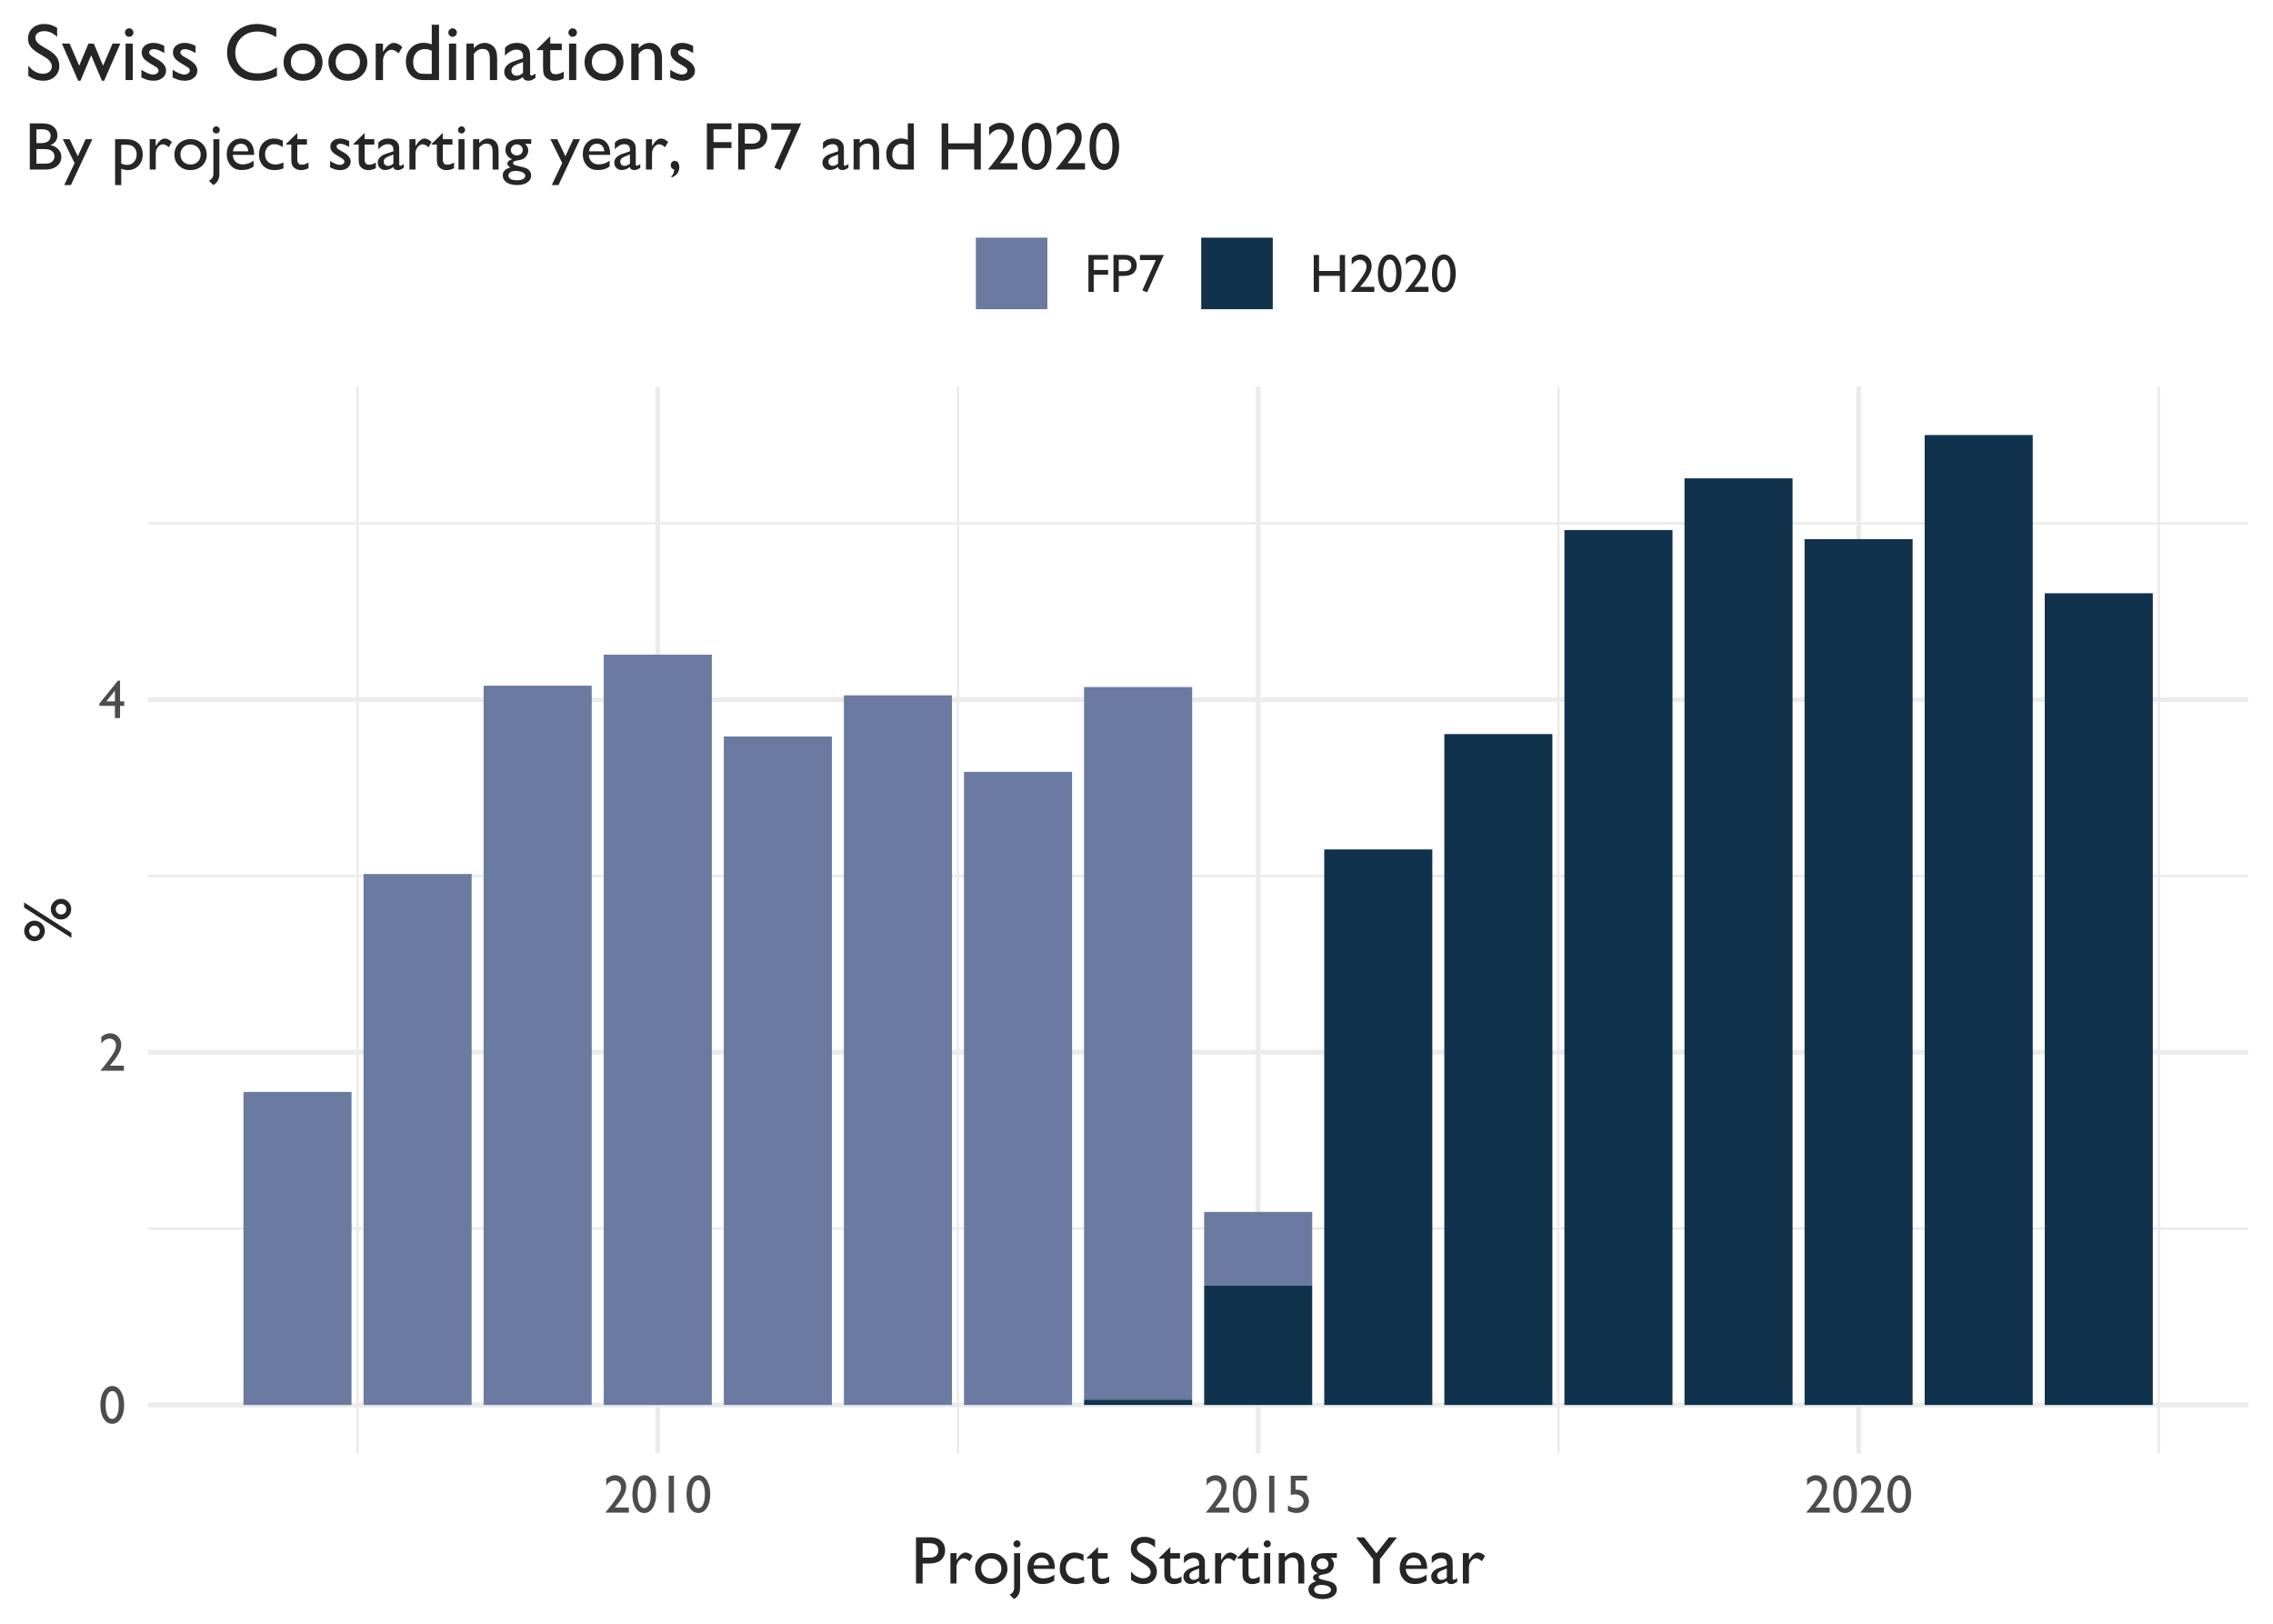 <?xml version="1.0" encoding="UTF-8"?>
<svg xmlns="http://www.w3.org/2000/svg" xmlns:xlink="http://www.w3.org/1999/xlink" width="504pt" height="360pt" viewBox="0 0 504 360" version="1.1">
<defs>
<g>
<symbol overflow="visible" id="glyph0-0">
<path style="stroke:none;" d="M 1.5 0 L 1.5 -9 L 10.5 -9 L 10.5 0 Z M 2.25 -0.75 L 9.75 -0.75 L 9.75 -8.25 L 2.25 -8.25 Z M 2.25 -0.75 "/>
</symbol>
<symbol overflow="visible" id="glyph0-1">
<path style="stroke:none;" d="M 3.047 -8.297 C 3.797 -8.297 4.414 -7.898 4.906 -7.109 C 5.395 -6.328 5.641 -5.328 5.641 -4.109 C 5.641 -2.867 5.395 -1.859 4.906 -1.078 C 4.414 -0.305 3.781 0.078 3 0.078 C 2.207 0.078 1.57 -0.301 1.094 -1.062 C 0.613 -1.82 0.375 -2.832 0.375 -4.094 C 0.375 -5.332 0.617 -6.344 1.109 -7.125 C 1.609 -7.906 2.254 -8.297 3.047 -8.297 Z M 3.062 -7.172 L 3 -7.172 C 2.551 -7.172 2.191 -6.895 1.922 -6.344 C 1.66 -5.789 1.531 -5.047 1.531 -4.109 C 1.531 -3.141 1.66 -2.379 1.922 -1.828 C 2.18 -1.273 2.535 -1 2.984 -1 C 3.441 -1 3.801 -1.273 4.062 -1.828 C 4.32 -2.379 4.453 -3.125 4.453 -4.062 C 4.453 -5.008 4.328 -5.766 4.078 -6.328 C 3.828 -6.891 3.488 -7.172 3.062 -7.172 Z M 3.062 -7.172 "/>
</symbol>
<symbol overflow="visible" id="glyph0-2">
<path style="stroke:none;" d="M 2.469 -1.125 L 5.594 -1.125 L 5.594 0 L 0.406 0 L 0.406 -0.078 L 0.906 -0.656 C 1.676 -1.613 2.285 -2.422 2.734 -3.078 C 3.191 -3.742 3.488 -4.25 3.625 -4.594 C 3.77 -4.938 3.844 -5.273 3.844 -5.609 C 3.844 -6.066 3.707 -6.43 3.438 -6.703 C 3.176 -6.984 2.832 -7.125 2.406 -7.125 C 2.07 -7.125 1.742 -7.023 1.422 -6.828 C 1.109 -6.641 0.828 -6.375 0.578 -6.031 L 0.578 -7.516 C 1.211 -8.035 1.867 -8.297 2.547 -8.297 C 3.254 -8.297 3.836 -8.055 4.297 -7.578 C 4.766 -7.098 5 -6.492 5 -5.766 C 5 -5.43 4.941 -5.078 4.828 -4.703 C 4.711 -4.336 4.508 -3.91 4.219 -3.422 C 3.926 -2.93 3.426 -2.27 2.719 -1.438 Z M 2.469 -1.125 "/>
</symbol>
<symbol overflow="visible" id="glyph0-3">
<path style="stroke:none;" d="M 4.266 -8.297 L 4.734 -8.297 L 4.734 -3.703 L 5.656 -3.703 L 5.656 -2.703 L 4.734 -2.703 L 4.734 0 L 3.594 0 L 3.594 -2.703 L 0.141 -2.703 L 0.141 -3.203 Z M 3.594 -3.703 L 3.594 -6.078 L 1.703 -3.703 Z M 3.594 -3.703 "/>
</symbol>
<symbol overflow="visible" id="glyph0-4">
<path style="stroke:none;" d="M 2.422 -8.188 L 3.594 -8.188 L 3.594 0 L 2.422 0 Z M 2.422 -8.188 "/>
</symbol>
<symbol overflow="visible" id="glyph0-5">
<path style="stroke:none;" d="M 1.219 -8.188 L 4.844 -8.188 L 4.844 -7.141 L 2.281 -7.141 L 2.281 -5.078 C 2.363 -5.086 2.445 -5.094 2.531 -5.094 C 3.32 -5.094 3.973 -4.848 4.484 -4.359 C 4.992 -3.879 5.25 -3.266 5.25 -2.516 C 5.25 -1.742 4.992 -1.117 4.484 -0.641 C 3.984 -0.16 3.332 0.078 2.531 0.078 C 1.863 0.078 1.219 -0.082 0.594 -0.406 L 0.594 -1.609 C 1.188 -1.223 1.766 -1.031 2.328 -1.031 C 2.816 -1.031 3.227 -1.172 3.562 -1.453 C 3.895 -1.742 4.062 -2.098 4.062 -2.516 C 4.062 -2.953 3.879 -3.316 3.516 -3.609 C 3.16 -3.898 2.707 -4.047 2.156 -4.047 C 1.695 -4.047 1.383 -4.004 1.219 -3.922 Z M 1.219 -8.188 "/>
</symbol>
<symbol overflow="visible" id="glyph0-6">
<path style="stroke:none;" d="M 0.922 -8.188 L 5.281 -8.188 L 5.281 -7.141 L 2.094 -7.141 L 2.094 -4.859 L 5.281 -4.859 L 5.281 -3.812 L 2.094 -3.812 L 2.094 0 L 0.922 0 Z M 0.922 -8.188 "/>
</symbol>
<symbol overflow="visible" id="glyph0-7">
<path style="stroke:none;" d="M 0.844 0 L 0.844 -8.203 L 3.438 -8.203 C 4.219 -8.203 4.836 -7.988 5.297 -7.562 C 5.766 -7.145 6 -6.578 6 -5.859 C 6 -5.391 5.879 -4.969 5.641 -4.594 C 5.398 -4.227 5.07 -3.961 4.656 -3.797 C 4.25 -3.629 3.66 -3.547 2.891 -3.547 L 2.016 -3.547 L 2.016 0 Z M 3.234 -7.156 L 2.016 -7.156 L 2.016 -4.594 L 3.297 -4.594 C 3.773 -4.594 4.141 -4.703 4.391 -4.922 C 4.648 -5.148 4.781 -5.473 4.781 -5.891 C 4.781 -6.734 4.266 -7.156 3.234 -7.156 Z M 3.234 -7.156 "/>
</symbol>
<symbol overflow="visible" id="glyph0-8">
<path style="stroke:none;" d="M 0.594 -8.188 L 5.891 -8.188 L 2.172 0.094 L 1.125 -0.344 L 4.125 -7.062 L 0.594 -7.062 Z M 0.594 -8.188 "/>
</symbol>
<symbol overflow="visible" id="glyph0-9">
<path style="stroke:none;" d="M 6.672 -8.188 L 7.844 -8.188 L 7.844 0 L 6.672 0 L 6.672 -3.562 L 2.078 -3.562 L 2.078 0 L 0.906 0 L 0.906 -8.188 L 2.078 -8.188 L 2.078 -4.641 L 6.672 -4.641 Z M 6.672 -8.188 "/>
</symbol>
<symbol overflow="visible" id="glyph1-0">
<path style="stroke:none;" d="M 1.875 0 L 1.875 -11.25 L 13.125 -11.25 L 13.125 0 Z M 2.812 -0.938 L 12.188 -0.938 L 12.188 -10.312 L 2.812 -10.312 Z M 2.812 -0.938 "/>
</symbol>
<symbol overflow="visible" id="glyph1-1">
<path style="stroke:none;" d="M 1.047 0 L 1.047 -10.25 L 4.297 -10.25 C 5.266 -10.25 6.039 -9.984 6.625 -9.453 C 7.207 -8.93 7.5 -8.223 7.5 -7.328 C 7.5 -6.734 7.348 -6.207 7.047 -5.75 C 6.754 -5.289 6.348 -4.957 5.828 -4.75 C 5.305 -4.539 4.566 -4.438 3.609 -4.438 L 2.516 -4.438 L 2.516 0 Z M 4.031 -8.938 L 2.516 -8.938 L 2.516 -5.75 L 4.125 -5.75 C 4.719 -5.75 5.176 -5.883 5.5 -6.156 C 5.82 -6.438 5.984 -6.844 5.984 -7.375 C 5.984 -8.414 5.332 -8.938 4.031 -8.938 Z M 4.031 -8.938 "/>
</symbol>
<symbol overflow="visible" id="glyph1-2">
<path style="stroke:none;" d="M 2.375 -6.734 L 2.375 -5.188 L 2.453 -5.312 C 3.086 -6.352 3.727 -6.875 4.375 -6.875 C 4.883 -6.875 5.41 -6.617 5.953 -6.109 L 5.25 -4.938 C 4.789 -5.375 4.363 -5.594 3.969 -5.594 C 3.531 -5.594 3.156 -5.383 2.844 -4.969 C 2.531 -4.562 2.375 -4.078 2.375 -3.516 L 2.375 0 L 1.031 0 L 1.031 -6.734 Z M 2.375 -6.734 "/>
</symbol>
<symbol overflow="visible" id="glyph1-3">
<path style="stroke:none;" d="M 4.172 -6.75 C 5.191 -6.75 6.039 -6.414 6.719 -5.75 C 7.395 -5.094 7.734 -4.266 7.734 -3.266 C 7.734 -2.297 7.391 -1.488 6.703 -0.844 C 6.016 -0.195 5.148 0.125 4.109 0.125 C 3.098 0.125 2.254 -0.203 1.578 -0.859 C 0.898 -1.516 0.562 -2.328 0.562 -3.297 C 0.562 -4.285 0.898 -5.109 1.578 -5.766 C 2.266 -6.422 3.129 -6.75 4.172 -6.75 Z M 4.094 -5.547 C 3.457 -5.547 2.93 -5.336 2.516 -4.922 C 2.109 -4.504 1.906 -3.969 1.906 -3.312 C 1.906 -2.664 2.113 -2.141 2.531 -1.734 C 2.957 -1.328 3.5 -1.125 4.156 -1.125 C 4.812 -1.125 5.348 -1.328 5.766 -1.734 C 6.18 -2.148 6.391 -2.68 6.391 -3.328 C 6.391 -3.973 6.172 -4.504 5.734 -4.922 C 5.297 -5.336 4.75 -5.547 4.094 -5.547 Z M 4.094 -5.547 "/>
</symbol>
<symbol overflow="visible" id="glyph1-4">
<path style="stroke:none;" d="M 1.562 -9.578 C 1.781 -9.578 1.969 -9.5 2.125 -9.344 C 2.281 -9.188 2.359 -9.004 2.359 -8.797 C 2.359 -8.566 2.281 -8.375 2.125 -8.219 C 1.977 -8.07 1.797 -8 1.578 -8 C 1.367 -8 1.18 -8.078 1.016 -8.234 C 0.859 -8.391 0.781 -8.578 0.781 -8.797 C 0.781 -8.992 0.859 -9.172 1.016 -9.328 C 1.172 -9.492 1.352 -9.578 1.562 -9.578 Z M 0.938 -6.734 L 2.266 -6.734 L 2.266 0.953 C 2.266 2.117 1.816 2.945 0.922 3.438 L -0.078 2.469 C 0.234 2.352 0.477 2.16 0.656 1.891 C 0.844 1.629 0.938 1.316 0.938 0.953 Z M 0.938 -6.734 "/>
</symbol>
<symbol overflow="visible" id="glyph1-5">
<path style="stroke:none;" d="M 6.688 -3.25 L 1.953 -3.25 C 1.984 -2.602 2.195 -2.086 2.594 -1.703 C 2.988 -1.328 3.504 -1.141 4.141 -1.141 C 5.016 -1.141 5.82 -1.414 6.562 -1.969 L 6.562 -0.656 C 6.156 -0.383 5.75 -0.188 5.344 -0.062 C 4.945 0.051 4.477 0.109 3.938 0.109 C 3.188 0.109 2.582 -0.047 2.125 -0.359 C 1.664 -0.672 1.297 -1.082 1.016 -1.594 C 0.742 -2.113 0.609 -2.719 0.609 -3.406 C 0.609 -4.426 0.898 -5.258 1.484 -5.906 C 2.066 -6.551 2.82 -6.875 3.75 -6.875 C 4.645 -6.875 5.359 -6.562 5.891 -5.938 C 6.422 -5.312 6.688 -4.473 6.688 -3.422 Z M 1.984 -4.047 L 5.375 -4.047 C 5.332 -4.578 5.172 -4.988 4.891 -5.281 C 4.609 -5.57 4.227 -5.719 3.75 -5.719 C 3.27 -5.719 2.875 -5.57 2.562 -5.281 C 2.258 -4.988 2.066 -4.578 1.984 -4.047 Z M 1.984 -4.047 "/>
</symbol>
<symbol overflow="visible" id="glyph1-6">
<path style="stroke:none;" d="M 6 -1.578 L 6 -0.25 C 5.332 0 4.676 0.125 4.031 0.125 C 2.977 0.125 2.141 -0.188 1.516 -0.812 C 0.891 -1.445 0.578 -2.285 0.578 -3.328 C 0.578 -4.391 0.879 -5.242 1.484 -5.891 C 2.098 -6.547 2.898 -6.875 3.891 -6.875 C 4.242 -6.875 4.555 -6.836 4.828 -6.766 C 5.109 -6.703 5.453 -6.582 5.859 -6.406 L 5.859 -4.984 C 5.18 -5.41 4.555 -5.625 3.984 -5.625 C 3.379 -5.625 2.883 -5.41 2.5 -4.984 C 2.113 -4.566 1.922 -4.031 1.922 -3.375 C 1.922 -2.688 2.129 -2.141 2.547 -1.734 C 2.961 -1.328 3.523 -1.125 4.234 -1.125 C 4.742 -1.125 5.332 -1.273 6 -1.578 Z M 6 -1.578 "/>
</symbol>
<symbol overflow="visible" id="glyph1-7">
<path style="stroke:none;" d="M 0 -5.672 L 2.5 -8.125 L 2.5 -6.734 L 4.641 -6.734 L 4.641 -5.531 L 2.5 -5.531 L 2.5 -2.234 C 2.5 -1.461 2.82 -1.078 3.469 -1.078 C 3.945 -1.078 4.453 -1.238 4.984 -1.562 L 4.984 -0.312 C 4.473 -0.02 3.91 0.125 3.297 0.125 C 2.691 0.125 2.188 -0.055 1.781 -0.422 C 1.656 -0.523 1.551 -0.645 1.469 -0.781 C 1.383 -0.914 1.312 -1.094 1.25 -1.312 C 1.195 -1.531 1.172 -1.941 1.172 -2.547 L 1.172 -5.531 L 0 -5.531 Z M 0 -5.672 "/>
</symbol>
<symbol overflow="visible" id="glyph1-8">
<path style="stroke:none;" d=""/>
</symbol>
<symbol overflow="visible" id="glyph1-9">
<path style="stroke:none;" d="M 3.656 -4.297 L 2.547 -4.969 C 1.848 -5.395 1.348 -5.812 1.047 -6.219 C 0.754 -6.633 0.609 -7.109 0.609 -7.641 C 0.609 -8.453 0.891 -9.109 1.453 -9.609 C 2.016 -10.109 2.742 -10.359 3.641 -10.359 C 4.492 -10.359 5.273 -10.117 5.984 -9.641 L 5.984 -7.984 C 5.242 -8.691 4.453 -9.047 3.609 -9.047 C 3.129 -9.047 2.734 -8.93 2.422 -8.703 C 2.117 -8.484 1.969 -8.203 1.969 -7.859 C 1.969 -7.547 2.078 -7.254 2.297 -6.984 C 2.523 -6.723 2.891 -6.445 3.391 -6.156 L 4.516 -5.5 C 5.766 -4.75 6.391 -3.801 6.391 -2.656 C 6.391 -1.832 6.113 -1.16 5.562 -0.641 C 5.008 -0.129 4.297 0.125 3.422 0.125 C 2.41 0.125 1.488 -0.188 0.656 -0.812 L 0.656 -2.672 C 1.445 -1.672 2.363 -1.172 3.406 -1.172 C 3.863 -1.172 4.242 -1.297 4.547 -1.547 C 4.859 -1.805 5.016 -2.129 5.016 -2.516 C 5.016 -3.141 4.562 -3.734 3.656 -4.297 Z M 3.656 -4.297 "/>
</symbol>
<symbol overflow="visible" id="glyph1-10">
<path style="stroke:none;" d="M 5.172 -4.047 L 5.172 -1.188 C 5.172 -0.957 5.25 -0.844 5.406 -0.844 C 5.57 -0.844 5.828 -0.961 6.172 -1.203 L 6.172 -0.391 C 5.867 -0.191 5.625 -0.055 5.438 0.016 C 5.25 0.086 5.055 0.125 4.859 0.125 C 4.285 0.125 3.953 -0.102 3.859 -0.562 C 3.285 -0.113 2.68 0.109 2.047 0.109 C 1.578 0.109 1.188 -0.047 0.875 -0.359 C 0.562 -0.672 0.406 -1.062 0.406 -1.531 C 0.406 -1.957 0.555 -2.336 0.859 -2.672 C 1.16 -3.004 1.594 -3.27 2.156 -3.469 L 3.875 -4.047 L 3.875 -4.406 C 3.875 -5.219 3.469 -5.625 2.656 -5.625 C 1.926 -5.625 1.219 -5.25 0.531 -4.5 L 0.531 -5.953 C 1.039 -6.566 1.785 -6.875 2.766 -6.875 C 3.492 -6.875 4.078 -6.68 4.516 -6.297 C 4.66 -6.172 4.789 -6.008 4.906 -5.812 C 5.02 -5.613 5.094 -5.41 5.125 -5.203 C 5.156 -5.004 5.172 -4.617 5.172 -4.047 Z M 3.875 -1.328 L 3.875 -3.328 L 2.969 -2.984 C 2.52 -2.805 2.203 -2.625 2.016 -2.438 C 1.828 -2.258 1.734 -2.035 1.734 -1.766 C 1.734 -1.484 1.82 -1.254 2 -1.078 C 2.176 -0.898 2.406 -0.812 2.688 -0.812 C 3.113 -0.812 3.508 -0.984 3.875 -1.328 Z M 3.875 -1.328 "/>
</symbol>
<symbol overflow="visible" id="glyph1-11">
<path style="stroke:none;" d="M 1.641 -9.578 C 1.859 -9.578 2.047 -9.5 2.203 -9.344 C 2.359 -9.195 2.438 -9.016 2.438 -8.797 C 2.438 -8.578 2.359 -8.391 2.203 -8.234 C 2.047 -8.078 1.859 -8 1.641 -8 C 1.43 -8 1.25 -8.078 1.094 -8.234 C 0.938 -8.391 0.859 -8.578 0.859 -8.797 C 0.859 -8.992 0.938 -9.172 1.094 -9.328 C 1.25 -9.492 1.43 -9.578 1.641 -9.578 Z M 0.969 -6.734 L 2.312 -6.734 L 2.312 0 L 0.969 0 Z M 0.969 -6.734 "/>
</symbol>
<symbol overflow="visible" id="glyph1-12">
<path style="stroke:none;" d="M 2.281 -6.734 L 2.281 -5.875 C 2.875 -6.539 3.551 -6.875 4.312 -6.875 C 4.727 -6.875 5.113 -6.766 5.469 -6.547 C 5.832 -6.328 6.109 -6.023 6.297 -5.641 C 6.484 -5.266 6.578 -4.672 6.578 -3.859 L 6.578 0 L 5.25 0 L 5.25 -3.844 C 5.25 -4.531 5.145 -5.02 4.938 -5.312 C 4.727 -5.602 4.375 -5.75 3.875 -5.75 C 3.25 -5.75 2.719 -5.438 2.281 -4.812 L 2.281 0 L 0.922 0 L 0.922 -6.734 Z M 2.281 -6.734 "/>
</symbol>
<symbol overflow="visible" id="glyph1-13">
<path style="stroke:none;" d="M 0.594 -4.406 C 0.594 -5.125 0.852 -5.691 1.375 -6.109 C 1.906 -6.523 2.625 -6.734 3.531 -6.734 L 6.312 -6.734 L 6.312 -5.703 L 4.953 -5.703 C 5.211 -5.43 5.395 -5.188 5.5 -4.969 C 5.602 -4.75 5.656 -4.5 5.656 -4.219 C 5.656 -3.863 5.551 -3.516 5.344 -3.172 C 5.145 -2.836 4.891 -2.578 4.578 -2.391 C 4.266 -2.211 3.75 -2.07 3.031 -1.969 C 2.531 -1.895 2.281 -1.719 2.281 -1.438 C 2.281 -1.281 2.375 -1.148 2.562 -1.047 C 2.75 -0.953 3.086 -0.852 3.578 -0.75 C 4.398 -0.562 4.93 -0.414 5.172 -0.312 C 5.41 -0.219 5.625 -0.07 5.812 0.125 C 6.133 0.438 6.297 0.836 6.297 1.328 C 6.297 1.973 6.008 2.484 5.438 2.859 C 4.875 3.242 4.117 3.438 3.172 3.438 C 2.203 3.438 1.43 3.242 0.859 2.859 C 0.285 2.473 0 1.957 0 1.312 C 0 0.406 0.562 -0.18 1.688 -0.453 C 1.238 -0.734 1.016 -1.016 1.016 -1.297 C 1.016 -1.516 1.109 -1.711 1.297 -1.891 C 1.492 -2.066 1.758 -2.195 2.094 -2.281 C 1.094 -2.719 0.594 -3.426 0.594 -4.406 Z M 3.109 -5.578 C 2.742 -5.578 2.43 -5.453 2.172 -5.203 C 1.922 -4.961 1.797 -4.676 1.797 -4.344 C 1.797 -3.988 1.922 -3.695 2.172 -3.469 C 2.422 -3.25 2.738 -3.141 3.125 -3.141 C 3.5 -3.141 3.812 -3.254 4.062 -3.484 C 4.312 -3.711 4.438 -4 4.438 -4.344 C 4.438 -4.695 4.305 -4.988 4.047 -5.219 C 3.797 -5.457 3.484 -5.578 3.109 -5.578 Z M 2.797 0.312 C 2.336 0.312 1.969 0.406 1.688 0.594 C 1.406 0.789 1.266 1.035 1.266 1.328 C 1.266 2.023 1.891 2.375 3.141 2.375 C 3.723 2.375 4.176 2.285 4.5 2.109 C 4.832 1.941 5 1.695 5 1.375 C 5 1.062 4.789 0.805 4.375 0.609 C 3.969 0.41 3.441 0.312 2.797 0.312 Z M 2.797 0.312 "/>
</symbol>
<symbol overflow="visible" id="glyph1-14">
<path style="stroke:none;" d="M 7.281 -10.234 L 9.062 -10.234 L 5.281 -5.406 L 5.281 0 L 3.781 0 L 3.781 -5.406 L 0 -10.234 L 1.766 -10.234 L 4.516 -6.703 Z M 7.281 -10.234 "/>
</symbol>
<symbol overflow="visible" id="glyph1-15">
<path style="stroke:none;" d="M 4.594 0 L 1.125 0 L 1.125 -10.234 L 3.812 -10.234 C 4.656 -10.234 5.312 -10.117 5.781 -9.891 C 6.258 -9.66 6.625 -9.348 6.875 -8.953 C 7.125 -8.555 7.25 -8.098 7.25 -7.578 C 7.25 -6.566 6.727 -5.844 5.688 -5.406 C 6.426 -5.27 7.016 -4.961 7.453 -4.484 C 7.898 -4.016 8.125 -3.453 8.125 -2.797 C 8.125 -2.266 7.988 -1.797 7.719 -1.391 C 7.457 -0.984 7.066 -0.648 6.547 -0.391 C 6.023 -0.129 5.375 0 4.594 0 Z M 3.859 -8.922 L 2.594 -8.922 L 2.594 -5.859 L 3.562 -5.859 C 4.344 -5.859 4.898 -6.004 5.234 -6.297 C 5.566 -6.598 5.734 -6.984 5.734 -7.453 C 5.734 -8.43 5.109 -8.922 3.859 -8.922 Z M 3.969 -4.547 L 2.594 -4.547 L 2.594 -1.297 L 4.031 -1.297 C 4.832 -1.297 5.375 -1.359 5.656 -1.484 C 5.945 -1.609 6.176 -1.801 6.344 -2.062 C 6.52 -2.332 6.609 -2.617 6.609 -2.922 C 6.609 -3.234 6.516 -3.52 6.328 -3.781 C 6.148 -4.039 5.891 -4.234 5.547 -4.359 C 5.211 -4.484 4.688 -4.547 3.969 -4.547 Z M 3.969 -4.547 "/>
</symbol>
<symbol overflow="visible" id="glyph1-16">
<path style="stroke:none;" d="M 5.062 -6.734 L 6.562 -6.734 L 1.797 3.438 L 0.312 3.438 L 2.609 -1.438 L 0 -6.734 L 1.516 -6.734 L 3.328 -2.938 Z M 5.062 -6.734 "/>
</symbol>
<symbol overflow="visible" id="glyph1-17">
<path style="stroke:none;" d="M 0.859 3.438 L 0.859 -6.734 L 3.188 -6.734 C 4.383 -6.734 5.316 -6.438 5.984 -5.844 C 6.648 -5.25 6.984 -4.414 6.984 -3.344 C 6.984 -2.332 6.672 -1.5 6.047 -0.844 C 5.422 -0.195 4.617 0.125 3.641 0.125 C 3.211 0.125 2.738 0.023 2.219 -0.172 L 2.219 3.438 Z M 3.172 -5.5 L 2.219 -5.5 L 2.219 -1.344 C 2.625 -1.133 3.055 -1.031 3.516 -1.031 C 4.141 -1.031 4.648 -1.25 5.047 -1.688 C 5.441 -2.125 5.641 -2.68 5.641 -3.359 C 5.641 -3.797 5.547 -4.18 5.359 -4.516 C 5.172 -4.859 4.914 -5.109 4.594 -5.266 C 4.27 -5.422 3.797 -5.5 3.172 -5.5 Z M 3.172 -5.5 "/>
</symbol>
<symbol overflow="visible" id="glyph1-18">
<path style="stroke:none;" d="M 0.609 -0.484 L 0.609 -1.922 C 0.984 -1.66 1.367 -1.445 1.766 -1.281 C 2.16 -1.113 2.492 -1.031 2.766 -1.031 C 3.035 -1.031 3.27 -1.098 3.469 -1.234 C 3.676 -1.367 3.781 -1.535 3.781 -1.734 C 3.781 -1.922 3.711 -2.078 3.578 -2.203 C 3.453 -2.336 3.176 -2.531 2.75 -2.781 C 1.883 -3.258 1.316 -3.664 1.047 -4 C 0.785 -4.344 0.656 -4.711 0.656 -5.109 C 0.656 -5.629 0.859 -6.051 1.266 -6.375 C 1.672 -6.707 2.188 -6.875 2.812 -6.875 C 3.477 -6.875 4.156 -6.688 4.844 -6.312 L 4.844 -5 C 4.051 -5.477 3.406 -5.719 2.906 -5.719 C 2.645 -5.719 2.438 -5.66 2.281 -5.547 C 2.125 -5.441 2.047 -5.297 2.047 -5.109 C 2.047 -4.953 2.113 -4.801 2.25 -4.656 C 2.395 -4.52 2.648 -4.352 3.016 -4.156 L 3.5 -3.875 C 4.613 -3.25 5.172 -2.547 5.172 -1.766 C 5.172 -1.211 4.953 -0.758 4.516 -0.406 C 4.086 -0.051 3.535 0.125 2.859 0.125 C 2.461 0.125 2.109 0.082 1.797 0 C 1.484 -0.094 1.086 -0.254 0.609 -0.484 Z M 0.609 -0.484 "/>
</symbol>
<symbol overflow="visible" id="glyph1-19">
<path style="stroke:none;" d="M 0.734 1.766 L 0.734 1.5 C 0.953 1.289 1.102 1.078 1.188 0.859 C 1.281 0.648 1.332 0.363 1.344 0 C 0.832 -0.156 0.578 -0.473 0.578 -0.953 C 0.578 -1.223 0.664 -1.453 0.844 -1.641 C 1.02 -1.836 1.227 -1.938 1.469 -1.938 C 1.77 -1.938 2.016 -1.801 2.203 -1.531 C 2.391 -1.27 2.484 -0.938 2.484 -0.531 C 2.484 0.008 2.328 0.484 2.016 0.891 C 1.703 1.305 1.273 1.598 0.734 1.766 Z M 0.734 1.766 "/>
</symbol>
<symbol overflow="visible" id="glyph1-20">
<path style="stroke:none;" d="M 1.141 -10.234 L 6.594 -10.234 L 6.594 -8.922 L 2.609 -8.922 L 2.609 -6.078 L 6.594 -6.078 L 6.594 -4.766 L 2.609 -4.766 L 2.609 0 L 1.141 0 Z M 1.141 -10.234 "/>
</symbol>
<symbol overflow="visible" id="glyph1-21">
<path style="stroke:none;" d="M 0.734 -10.234 L 7.359 -10.234 L 2.719 0.125 L 1.406 -0.438 L 5.156 -8.828 L 0.734 -8.828 Z M 0.734 -10.234 "/>
</symbol>
<symbol overflow="visible" id="glyph1-22">
<path style="stroke:none;" d="M 5.438 -10.234 L 6.781 -10.234 L 6.781 0 L 3.938 0 C 2.938 0 2.141 -0.312 1.547 -0.938 C 0.953 -1.57 0.656 -2.422 0.656 -3.484 C 0.656 -4.473 0.969 -5.285 1.594 -5.922 C 2.219 -6.566 3.016 -6.891 3.984 -6.891 C 4.43 -6.891 4.914 -6.789 5.438 -6.594 Z M 5.438 -1.141 L 5.438 -5.406 C 5.02 -5.625 4.602 -5.734 4.188 -5.734 C 3.52 -5.734 2.988 -5.516 2.594 -5.078 C 2.195 -4.641 2 -4.051 2 -3.312 C 2 -2.625 2.172 -2.094 2.516 -1.719 C 2.723 -1.488 2.941 -1.332 3.172 -1.25 C 3.398 -1.176 3.812 -1.141 4.406 -1.141 Z M 5.438 -1.141 "/>
</symbol>
<symbol overflow="visible" id="glyph1-23">
<path style="stroke:none;" d="M 8.344 -10.234 L 9.812 -10.234 L 9.812 0 L 8.344 0 L 8.344 -4.453 L 2.594 -4.453 L 2.594 0 L 1.125 0 L 1.125 -10.234 L 2.594 -10.234 L 2.594 -5.812 L 8.344 -5.812 Z M 8.344 -10.234 "/>
</symbol>
<symbol overflow="visible" id="glyph1-24">
<path style="stroke:none;" d="M 3.094 -1.406 L 6.984 -1.406 L 6.984 0 L 0.516 0 L 0.516 -0.109 L 1.125 -0.828 C 2.094 -2.016 2.859 -3.023 3.422 -3.859 C 3.992 -4.691 4.363 -5.316 4.531 -5.734 C 4.707 -6.16 4.797 -6.582 4.797 -7 C 4.797 -7.57 4.629 -8.031 4.297 -8.375 C 3.973 -8.727 3.539 -8.906 3 -8.906 C 2.594 -8.906 2.188 -8.785 1.781 -8.547 C 1.383 -8.305 1.031 -7.969 0.719 -7.531 L 0.719 -9.391 C 1.508 -10.035 2.328 -10.359 3.172 -10.359 C 4.066 -10.359 4.801 -10.062 5.375 -9.469 C 5.957 -8.875 6.25 -8.117 6.25 -7.203 C 6.25 -6.785 6.176 -6.344 6.031 -5.875 C 5.895 -5.414 5.641 -4.879 5.266 -4.266 C 4.898 -3.66 4.281 -2.832 3.406 -1.781 Z M 3.094 -1.406 "/>
</symbol>
<symbol overflow="visible" id="glyph1-25">
<path style="stroke:none;" d="M 3.812 -10.359 C 4.75 -10.359 5.52 -9.863 6.125 -8.875 C 6.738 -7.895 7.047 -6.648 7.047 -5.141 C 7.047 -3.586 6.738 -2.32 6.125 -1.344 C 5.52 -0.375 4.727 0.109 3.75 0.109 C 2.758 0.109 1.961 -0.363 1.359 -1.312 C 0.766 -2.27 0.469 -3.535 0.469 -5.109 C 0.469 -6.66 0.773 -7.922 1.391 -8.891 C 2.016 -9.867 2.82 -10.359 3.812 -10.359 Z M 3.828 -8.969 L 3.75 -8.969 C 3.188 -8.969 2.738 -8.625 2.406 -7.938 C 2.082 -7.25 1.922 -6.312 1.922 -5.125 C 1.922 -3.914 2.082 -2.969 2.406 -2.281 C 2.727 -1.594 3.172 -1.25 3.734 -1.25 C 4.297 -1.25 4.738 -1.594 5.062 -2.281 C 5.395 -2.969 5.562 -3.898 5.562 -5.078 C 5.562 -6.266 5.406 -7.207 5.094 -7.906 C 4.781 -8.613 4.359 -8.969 3.828 -8.969 Z M 3.828 -8.969 "/>
</symbol>
<symbol overflow="visible" id="glyph2-0">
<path style="stroke:none;" d="M 0 -1.875 L -11.25 -1.875 L -11.25 -13.125 L 0 -13.125 Z M -0.938 -2.812 L -0.938 -12.188 L -10.312 -12.188 L -10.312 -2.812 Z M -0.938 -2.812 "/>
</symbol>
<symbol overflow="visible" id="glyph2-1">
<path style="stroke:none;" d="M -10.375 -7.844 L -10.375 -8.969 L 0.125 -2.234 L 0.125 -1.109 Z M -4.453 -7.484 C -4.453 -8.109 -4.227 -8.645 -3.781 -9.094 C -3.332 -9.539 -2.797 -9.766 -2.172 -9.766 C -1.547 -9.766 -1.016 -9.539 -0.578 -9.094 C -0.141 -8.645 0.078 -8.109 0.078 -7.484 C 0.078 -6.848 -0.141 -6.305 -0.578 -5.859 C -1.016 -5.41 -1.547 -5.188 -2.172 -5.188 C -2.805 -5.188 -3.344 -5.41 -3.781 -5.859 C -4.227 -6.305 -4.453 -6.848 -4.453 -7.484 Z M -3.344 -7.469 C -3.344 -7.145 -3.227 -6.867 -3 -6.641 C -2.77 -6.41 -2.492 -6.297 -2.172 -6.297 C -1.848 -6.297 -1.566 -6.41 -1.328 -6.641 C -1.098 -6.867 -0.984 -7.145 -0.984 -7.469 C -0.984 -7.801 -1.098 -8.082 -1.328 -8.312 C -1.555 -8.539 -1.836 -8.656 -2.172 -8.656 C -2.504 -8.656 -2.781 -8.539 -3 -8.312 C -3.227 -8.082 -3.344 -7.801 -3.344 -7.469 Z M -10.344 -2.656 C -10.344 -3.281 -10.117 -3.812 -9.672 -4.25 C -9.223 -4.695 -8.688 -4.922 -8.062 -4.922 C -7.438 -4.922 -6.895 -4.695 -6.438 -4.25 C -5.988 -3.812 -5.766 -3.281 -5.766 -2.656 C -5.766 -2.031 -5.988 -1.492 -6.438 -1.047 C -6.895 -0.598 -7.438 -0.375 -8.062 -0.375 C -8.688 -0.375 -9.223 -0.594 -9.672 -1.031 C -10.117 -1.477 -10.344 -2.02 -10.344 -2.656 Z M -9.25 -2.641 C -9.25 -2.305 -9.129 -2.023 -8.891 -1.797 C -8.66 -1.566 -8.383 -1.453 -8.062 -1.453 C -7.738 -1.453 -7.461 -1.566 -7.234 -1.797 C -7.004 -2.035 -6.891 -2.316 -6.891 -2.641 C -6.891 -2.961 -7.004 -3.238 -7.234 -3.469 C -7.461 -3.707 -7.738 -3.828 -8.062 -3.828 C -8.395 -3.828 -8.676 -3.711 -8.906 -3.484 C -9.133 -3.254 -9.25 -2.973 -9.25 -2.641 Z M -9.25 -2.641 "/>
</symbol>
<symbol overflow="visible" id="glyph3-0">
<path style="stroke:none;" d="M 2.25 0 L 2.25 -13.5 L 15.75 -13.5 L 15.75 0 Z M 3.375 -1.125 L 14.625 -1.125 L 14.625 -12.375 L 3.375 -12.375 Z M 3.375 -1.125 "/>
</symbol>
<symbol overflow="visible" id="glyph3-1">
<path style="stroke:none;" d="M 4.391 -5.156 L 3.062 -5.953 C 2.219 -6.461 1.617 -6.961 1.266 -7.453 C 0.91 -7.953 0.734 -8.523 0.734 -9.172 C 0.734 -10.141 1.066 -10.926 1.734 -11.531 C 2.41 -12.133 3.285 -12.438 4.359 -12.438 C 5.379 -12.438 6.32 -12.148 7.188 -11.578 L 7.188 -9.578 C 6.301 -10.43 5.348 -10.859 4.328 -10.859 C 3.754 -10.859 3.281 -10.723 2.906 -10.453 C 2.539 -10.191 2.359 -9.852 2.359 -9.438 C 2.359 -9.062 2.492 -8.711 2.766 -8.391 C 3.035 -8.066 3.469 -7.734 4.062 -7.391 L 5.422 -6.594 C 6.922 -5.695 7.672 -4.562 7.672 -3.188 C 7.672 -2.195 7.336 -1.395 6.672 -0.781 C 6.016 -0.164 5.16 0.141 4.109 0.141 C 2.891 0.141 1.785 -0.227 0.797 -0.969 L 0.797 -3.203 C 1.742 -2.004 2.844 -1.406 4.094 -1.406 C 4.633 -1.406 5.086 -1.555 5.453 -1.859 C 5.828 -2.172 6.016 -2.562 6.016 -3.031 C 6.016 -3.781 5.473 -4.488 4.391 -5.156 Z M 4.391 -5.156 "/>
</symbol>
<symbol overflow="visible" id="glyph3-2">
<path style="stroke:none;" d="M 11.234 -8.094 L 12.953 -8.094 L 9.375 0.141 L 8.875 0.141 L 6.484 -5.5 L 4.125 0.141 L 3.609 0.141 L 0 -8.094 L 1.719 -8.094 L 3.828 -3.188 L 5.891 -8.094 L 7.078 -8.094 L 9.125 -3.188 Z M 11.234 -8.094 "/>
</symbol>
<symbol overflow="visible" id="glyph3-3">
<path style="stroke:none;" d="M 1.953 -11.484 C 2.223 -11.484 2.453 -11.391 2.641 -11.203 C 2.828 -11.023 2.922 -10.805 2.922 -10.547 C 2.922 -10.285 2.828 -10.062 2.641 -9.875 C 2.453 -9.688 2.223 -9.594 1.953 -9.594 C 1.711 -9.594 1.5 -9.688 1.312 -9.875 C 1.125 -10.07 1.031 -10.297 1.031 -10.547 C 1.031 -10.797 1.125 -11.016 1.312 -11.203 C 1.5 -11.391 1.711 -11.484 1.953 -11.484 Z M 1.172 -8.094 L 2.766 -8.094 L 2.766 0 L 1.172 0 Z M 1.172 -8.094 "/>
</symbol>
<symbol overflow="visible" id="glyph3-4">
<path style="stroke:none;" d="M 0.734 -0.578 L 0.734 -2.297 C 1.191 -1.984 1.656 -1.727 2.125 -1.531 C 2.594 -1.332 2.988 -1.234 3.312 -1.234 C 3.645 -1.234 3.93 -1.316 4.172 -1.484 C 4.41 -1.648 4.531 -1.848 4.531 -2.078 C 4.531 -2.305 4.453 -2.5 4.297 -2.656 C 4.141 -2.812 3.805 -3.035 3.297 -3.328 C 2.266 -3.898 1.586 -4.391 1.266 -4.797 C 0.953 -5.211 0.797 -5.66 0.797 -6.141 C 0.797 -6.754 1.035 -7.258 1.516 -7.656 C 1.992 -8.051 2.617 -8.25 3.391 -8.25 C 4.18 -8.25 4.988 -8.023 5.812 -7.578 L 5.812 -6 C 4.863 -6.57 4.086 -6.859 3.484 -6.859 C 3.18 -6.859 2.93 -6.789 2.734 -6.656 C 2.547 -6.52 2.453 -6.348 2.453 -6.141 C 2.453 -5.953 2.535 -5.77 2.703 -5.594 C 2.879 -5.426 3.188 -5.223 3.625 -4.984 L 4.188 -4.656 C 5.539 -3.895 6.219 -3.051 6.219 -2.125 C 6.219 -1.469 5.957 -0.926 5.438 -0.5 C 4.914 -0.07 4.25 0.141 3.438 0.141 C 2.957 0.141 2.531 0.086 2.156 -0.016 C 1.781 -0.117 1.305 -0.305 0.734 -0.578 Z M 0.734 -0.578 "/>
</symbol>
<symbol overflow="visible" id="glyph3-5">
<path style="stroke:none;" d=""/>
</symbol>
<symbol overflow="visible" id="glyph3-6">
<path style="stroke:none;" d="M 11.938 -2.844 L 11.938 -0.922 C 10.645 -0.211 9.156 0.141 7.469 0.141 C 6.102 0.141 4.941 -0.133 3.984 -0.688 C 3.023 -1.238 2.266 -1.992 1.703 -2.953 C 1.148 -3.922 0.875 -4.969 0.875 -6.094 C 0.875 -7.883 1.508 -9.391 2.781 -10.609 C 4.062 -11.828 5.633 -12.438 7.5 -12.438 C 8.789 -12.438 10.223 -12.098 11.797 -11.422 L 11.797 -9.531 C 10.367 -10.352 8.969 -10.766 7.594 -10.766 C 6.188 -10.766 5.02 -10.32 4.094 -9.438 C 3.164 -8.551 2.703 -7.438 2.703 -6.094 C 2.703 -4.75 3.156 -3.645 4.062 -2.781 C 4.977 -1.914 6.148 -1.484 7.578 -1.484 C 9.066 -1.484 10.52 -1.938 11.938 -2.844 Z M 11.938 -2.844 "/>
</symbol>
<symbol overflow="visible" id="glyph3-7">
<path style="stroke:none;" d="M 5 -8.109 C 6.227 -8.109 7.25 -7.707 8.062 -6.906 C 8.883 -6.113 9.297 -5.117 9.297 -3.922 C 9.297 -2.754 8.879 -1.785 8.047 -1.016 C 7.223 -0.242 6.188 0.141 4.938 0.141 C 3.719 0.141 2.703 -0.25 1.891 -1.031 C 1.078 -1.812 0.672 -2.789 0.672 -3.969 C 0.672 -5.145 1.082 -6.129 1.906 -6.922 C 2.727 -7.711 3.758 -8.109 5 -8.109 Z M 4.906 -6.656 C 4.145 -6.656 3.516 -6.406 3.016 -5.906 C 2.523 -5.406 2.281 -4.766 2.281 -3.984 C 2.281 -3.211 2.531 -2.582 3.031 -2.094 C 3.539 -1.602 4.191 -1.359 4.984 -1.359 C 5.766 -1.359 6.406 -1.602 6.906 -2.094 C 7.414 -2.594 7.672 -3.227 7.672 -4 C 7.672 -4.77 7.406 -5.406 6.875 -5.906 C 6.352 -6.406 5.695 -6.656 4.906 -6.656 Z M 4.906 -6.656 "/>
</symbol>
<symbol overflow="visible" id="glyph3-8">
<path style="stroke:none;" d="M 2.844 -8.094 L 2.844 -6.234 L 2.938 -6.375 C 3.707 -7.625 4.477 -8.25 5.25 -8.25 C 5.852 -8.25 6.484 -7.941 7.141 -7.328 L 6.297 -5.922 C 5.742 -6.453 5.227 -6.719 4.75 -6.719 C 4.238 -6.719 3.789 -6.469 3.406 -5.969 C 3.031 -5.477 2.844 -4.898 2.844 -4.234 L 2.844 0 L 1.234 0 L 1.234 -8.094 Z M 2.844 -8.094 "/>
</symbol>
<symbol overflow="visible" id="glyph3-9">
<path style="stroke:none;" d="M 6.531 -12.281 L 8.141 -12.281 L 8.141 0 L 4.719 0 C 3.52 0 2.566 -0.375 1.859 -1.125 C 1.148 -1.883 0.797 -2.898 0.797 -4.172 C 0.797 -5.359 1.164 -6.336 1.906 -7.109 C 2.656 -7.879 3.609 -8.266 4.766 -8.266 C 5.305 -8.266 5.895 -8.148 6.531 -7.922 Z M 6.531 -1.375 L 6.531 -6.5 C 6.031 -6.75 5.523 -6.875 5.016 -6.875 C 4.223 -6.875 3.586 -6.613 3.109 -6.094 C 2.641 -5.57 2.406 -4.867 2.406 -3.984 C 2.406 -3.148 2.613 -2.508 3.031 -2.062 C 3.27 -1.789 3.523 -1.609 3.797 -1.516 C 4.078 -1.422 4.578 -1.375 5.297 -1.375 Z M 6.531 -1.375 "/>
</symbol>
<symbol overflow="visible" id="glyph3-10">
<path style="stroke:none;" d="M 2.734 -8.094 L 2.734 -7.062 C 3.453 -7.852 4.266 -8.25 5.172 -8.25 C 5.672 -8.25 6.133 -8.117 6.562 -7.859 C 7 -7.598 7.332 -7.238 7.562 -6.781 C 7.789 -6.32 7.906 -5.602 7.906 -4.625 L 7.906 0 L 6.297 0 L 6.297 -4.609 C 6.297 -5.43 6.172 -6.02 5.922 -6.375 C 5.672 -6.727 5.25 -6.906 4.656 -6.906 C 3.906 -6.906 3.266 -6.531 2.734 -5.781 L 2.734 0 L 1.094 0 L 1.094 -8.094 Z M 2.734 -8.094 "/>
</symbol>
<symbol overflow="visible" id="glyph3-11">
<path style="stroke:none;" d="M 6.219 -4.859 L 6.219 -1.422 C 6.219 -1.148 6.312 -1.016 6.5 -1.016 C 6.688 -1.016 6.988 -1.156 7.406 -1.438 L 7.406 -0.469 C 7.039 -0.227 6.75 -0.066 6.531 0.016 C 6.312 0.098 6.082 0.141 5.844 0.141 C 5.156 0.141 4.75 -0.129 4.625 -0.672 C 3.945 -0.141 3.223 0.125 2.453 0.125 C 1.891 0.125 1.422 -0.062 1.047 -0.438 C 0.672 -0.812 0.484 -1.281 0.484 -1.844 C 0.484 -2.352 0.664 -2.805 1.031 -3.203 C 1.395 -3.609 1.914 -3.926 2.594 -4.156 L 4.641 -4.859 L 4.641 -5.297 C 4.641 -6.266 4.156 -6.75 3.188 -6.75 C 2.312 -6.75 1.461 -6.297 0.641 -5.391 L 0.641 -7.141 C 1.254 -7.879 2.145 -8.25 3.312 -8.25 C 4.188 -8.25 4.891 -8.02 5.422 -7.562 C 5.586 -7.414 5.738 -7.219 5.875 -6.969 C 6.02 -6.727 6.113 -6.484 6.156 -6.234 C 6.195 -5.992 6.219 -5.535 6.219 -4.859 Z M 4.641 -1.594 L 4.641 -4 L 3.562 -3.594 C 3.02 -3.375 2.633 -3.156 2.406 -2.938 C 2.188 -2.719 2.078 -2.441 2.078 -2.109 C 2.078 -1.773 2.18 -1.5 2.391 -1.281 C 2.609 -1.07 2.883 -0.969 3.219 -0.969 C 3.727 -0.969 4.203 -1.176 4.641 -1.594 Z M 4.641 -1.594 "/>
</symbol>
<symbol overflow="visible" id="glyph3-12">
<path style="stroke:none;" d="M 0 -6.797 L 3 -9.75 L 3 -8.094 L 5.562 -8.094 L 5.562 -6.641 L 3 -6.641 L 3 -2.688 C 3 -1.758 3.383 -1.297 4.156 -1.297 C 4.727 -1.297 5.336 -1.488 5.984 -1.875 L 5.984 -0.375 C 5.359 -0.031 4.688 0.141 3.969 0.141 C 3.227 0.141 2.617 -0.07 2.141 -0.5 C 1.984 -0.625 1.852 -0.766 1.75 -0.922 C 1.656 -1.086 1.57 -1.301 1.5 -1.562 C 1.438 -1.82 1.406 -2.32 1.406 -3.062 L 1.406 -6.641 L 0 -6.641 Z M 0 -6.797 "/>
</symbol>
</g>
<clipPath id="clip1">
  <path d="M 32.816 272 L 498.52 272 L 498.52 273 L 32.816 273 Z M 32.816 272 "/>
</clipPath>
<clipPath id="clip2">
  <path d="M 32.816 193 L 498.52 193 L 498.52 195 L 32.816 195 Z M 32.816 193 "/>
</clipPath>
<clipPath id="clip3">
  <path d="M 32.816 115 L 498.52 115 L 498.52 117 L 32.816 117 Z M 32.816 115 "/>
</clipPath>
<clipPath id="clip4">
  <path d="M 79 85.703 L 80 85.703 L 80 322.25 L 79 322.25 Z M 79 85.703 "/>
</clipPath>
<clipPath id="clip5">
  <path d="M 212 85.703 L 213 85.703 L 213 322.25 L 212 322.25 Z M 212 85.703 "/>
</clipPath>
<clipPath id="clip6">
  <path d="M 345 85.703 L 346 85.703 L 346 322.25 L 345 322.25 Z M 345 85.703 "/>
</clipPath>
<clipPath id="clip7">
  <path d="M 478 85.703 L 479 85.703 L 479 322.25 L 478 322.25 Z M 478 85.703 "/>
</clipPath>
<clipPath id="clip8">
  <path d="M 32.816 310 L 498.52 310 L 498.52 313 L 32.816 313 Z M 32.816 310 "/>
</clipPath>
<clipPath id="clip9">
  <path d="M 32.816 232 L 498.52 232 L 498.52 234 L 32.816 234 Z M 32.816 232 "/>
</clipPath>
<clipPath id="clip10">
  <path d="M 32.816 154 L 498.52 154 L 498.52 156 L 32.816 156 Z M 32.816 154 "/>
</clipPath>
<clipPath id="clip11">
  <path d="M 145 85.703 L 147 85.703 L 147 322.25 L 145 322.25 Z M 145 85.703 "/>
</clipPath>
<clipPath id="clip12">
  <path d="M 278 85.703 L 280 85.703 L 280 322.25 L 278 322.25 Z M 278 85.703 "/>
</clipPath>
<clipPath id="clip13">
  <path d="M 411 85.703 L 413 85.703 L 413 322.25 L 411 322.25 Z M 411 85.703 "/>
</clipPath>
</defs>
<g id="surface34">
<rect x="0" y="0" width="504" height="360" style="fill:rgb(100%,100%,100%);fill-opacity:1;stroke:none;"/>
<g clip-path="url(#clip1)" clip-rule="nonzero">
<path style="fill:none;stroke-width:0.533;stroke-linecap:butt;stroke-linejoin:round;stroke:rgb(92.157%,92.157%,92.157%);stroke-opacity:1;stroke-miterlimit:10;" d="M 32.816 272.398 L 498.52 272.398 "/>
</g>
<g clip-path="url(#clip2)" clip-rule="nonzero">
<path style="fill:none;stroke-width:0.533;stroke-linecap:butt;stroke-linejoin:round;stroke:rgb(92.157%,92.157%,92.157%);stroke-opacity:1;stroke-miterlimit:10;" d="M 32.816 194.203 L 498.52 194.203 "/>
</g>
<g clip-path="url(#clip3)" clip-rule="nonzero">
<path style="fill:none;stroke-width:0.533;stroke-linecap:butt;stroke-linejoin:round;stroke:rgb(92.157%,92.157%,92.157%);stroke-opacity:1;stroke-miterlimit:10;" d="M 32.816 116.008 L 498.52 116.008 "/>
</g>
<g clip-path="url(#clip4)" clip-rule="nonzero">
<path style="fill:none;stroke-width:0.533;stroke-linecap:butt;stroke-linejoin:round;stroke:rgb(92.157%,92.157%,92.157%);stroke-opacity:1;stroke-miterlimit:10;" d="M 79.281 322.25 L 79.281 85.703 "/>
</g>
<g clip-path="url(#clip5)" clip-rule="nonzero">
<path style="fill:none;stroke-width:0.533;stroke-linecap:butt;stroke-linejoin:round;stroke:rgb(92.157%,92.157%,92.157%);stroke-opacity:1;stroke-miterlimit:10;" d="M 212.414 322.25 L 212.414 85.703 "/>
</g>
<g clip-path="url(#clip6)" clip-rule="nonzero">
<path style="fill:none;stroke-width:0.533;stroke-linecap:butt;stroke-linejoin:round;stroke:rgb(92.157%,92.157%,92.157%);stroke-opacity:1;stroke-miterlimit:10;" d="M 345.551 322.25 L 345.551 85.703 "/>
</g>
<g clip-path="url(#clip7)" clip-rule="nonzero">
<path style="fill:none;stroke-width:0.533;stroke-linecap:butt;stroke-linejoin:round;stroke:rgb(92.157%,92.157%,92.157%);stroke-opacity:1;stroke-miterlimit:10;" d="M 478.684 322.25 L 478.684 85.703 "/>
</g>
<g clip-path="url(#clip8)" clip-rule="nonzero">
<path style="fill:none;stroke-width:1.067;stroke-linecap:butt;stroke-linejoin:round;stroke:rgb(92.157%,92.157%,92.157%);stroke-opacity:1;stroke-miterlimit:10;" d="M 32.816 311.496 L 498.52 311.496 "/>
</g>
<g clip-path="url(#clip9)" clip-rule="nonzero">
<path style="fill:none;stroke-width:1.067;stroke-linecap:butt;stroke-linejoin:round;stroke:rgb(92.157%,92.157%,92.157%);stroke-opacity:1;stroke-miterlimit:10;" d="M 32.816 233.301 L 498.52 233.301 "/>
</g>
<g clip-path="url(#clip10)" clip-rule="nonzero">
<path style="fill:none;stroke-width:1.067;stroke-linecap:butt;stroke-linejoin:round;stroke:rgb(92.157%,92.157%,92.157%);stroke-opacity:1;stroke-miterlimit:10;" d="M 32.816 155.105 L 498.52 155.105 "/>
</g>
<g clip-path="url(#clip11)" clip-rule="nonzero">
<path style="fill:none;stroke-width:1.067;stroke-linecap:butt;stroke-linejoin:round;stroke:rgb(92.157%,92.157%,92.157%);stroke-opacity:1;stroke-miterlimit:10;" d="M 145.848 322.25 L 145.848 85.703 "/>
</g>
<g clip-path="url(#clip12)" clip-rule="nonzero">
<path style="fill:none;stroke-width:1.067;stroke-linecap:butt;stroke-linejoin:round;stroke:rgb(92.157%,92.157%,92.157%);stroke-opacity:1;stroke-miterlimit:10;" d="M 278.984 322.25 L 278.984 85.703 "/>
</g>
<g clip-path="url(#clip13)" clip-rule="nonzero">
<path style="fill:none;stroke-width:1.067;stroke-linecap:butt;stroke-linejoin:round;stroke:rgb(92.157%,92.157%,92.157%);stroke-opacity:1;stroke-miterlimit:10;" d="M 412.117 322.25 L 412.117 85.703 "/>
</g>
<path style=" stroke:none;fill-rule:nonzero;fill:rgb(41.961%,47.843%,63.137%);fill-opacity:1;" d="M 53.984 311.496 L 77.949 311.496 L 77.949 242.094 L 53.984 242.094 Z M 53.984 311.496 "/>
<path style=" stroke:none;fill-rule:nonzero;fill:rgb(41.961%,47.843%,63.137%);fill-opacity:1;" d="M 80.613 311.496 L 104.578 311.496 L 104.578 193.773 L 80.613 193.773 Z M 80.613 311.496 "/>
<path style=" stroke:none;fill-rule:nonzero;fill:rgb(41.961%,47.843%,63.137%);fill-opacity:1;" d="M 107.238 311.496 L 131.203 311.496 L 131.203 152.023 L 107.238 152.023 Z M 107.238 311.496 "/>
<path style=" stroke:none;fill-rule:nonzero;fill:rgb(41.961%,47.843%,63.137%);fill-opacity:1;" d="M 133.867 311.496 L 157.832 311.496 L 157.832 145.148 L 133.867 145.148 Z M 133.867 311.496 "/>
<path style=" stroke:none;fill-rule:nonzero;fill:rgb(41.961%,47.843%,63.137%);fill-opacity:1;" d="M 160.492 311.496 L 184.457 311.496 L 184.457 163.285 L 160.492 163.285 Z M 160.492 311.496 "/>
<path style=" stroke:none;fill-rule:nonzero;fill:rgb(41.961%,47.843%,63.137%);fill-opacity:1;" d="M 187.121 311.496 L 211.086 311.496 L 211.086 154.164 L 187.121 154.164 Z M 187.121 311.496 "/>
<path style=" stroke:none;fill-rule:nonzero;fill:rgb(41.961%,47.843%,63.137%);fill-opacity:1;" d="M 213.746 311.496 L 237.711 311.496 L 237.711 171.129 L 213.746 171.129 Z M 213.746 311.496 "/>
<path style=" stroke:none;fill-rule:nonzero;fill:rgb(41.961%,47.843%,63.137%);fill-opacity:1;" d="M 240.375 310.316 L 264.34 310.316 L 264.34 152.324 L 240.375 152.324 Z M 240.375 310.316 "/>
<path style=" stroke:none;fill-rule:nonzero;fill:rgb(6.667%,19.608%,30.196%);fill-opacity:1;" d="M 240.375 311.496 L 264.34 311.496 L 264.34 310.316 L 240.375 310.316 Z M 240.375 311.496 "/>
<path style=" stroke:none;fill-rule:nonzero;fill:rgb(41.961%,47.843%,63.137%);fill-opacity:1;" d="M 267 285.039 L 290.965 285.039 L 290.965 268.695 L 267 268.695 Z M 267 285.039 "/>
<path style=" stroke:none;fill-rule:nonzero;fill:rgb(6.667%,19.608%,30.196%);fill-opacity:1;" d="M 267 311.496 L 290.965 311.496 L 290.965 285.035 L 267 285.035 Z M 267 311.496 "/>
<path style=" stroke:none;fill-rule:nonzero;fill:rgb(6.667%,19.608%,30.196%);fill-opacity:1;" d="M 293.629 311.496 L 317.594 311.496 L 317.594 188.328 L 293.629 188.328 Z M 293.629 311.496 "/>
<path style=" stroke:none;fill-rule:nonzero;fill:rgb(6.667%,19.608%,30.196%);fill-opacity:1;" d="M 320.254 311.496 L 344.219 311.496 L 344.219 162.754 L 320.254 162.754 Z M 320.254 311.496 "/>
<path style=" stroke:none;fill-rule:nonzero;fill:rgb(6.667%,19.608%,30.196%);fill-opacity:1;" d="M 346.883 311.496 L 370.848 311.496 L 370.848 117.516 L 346.883 117.516 Z M 346.883 311.496 "/>
<path style=" stroke:none;fill-rule:nonzero;fill:rgb(6.667%,19.608%,30.196%);fill-opacity:1;" d="M 373.508 311.496 L 397.473 311.496 L 397.473 106.055 L 373.508 106.055 Z M 373.508 311.496 "/>
<path style=" stroke:none;fill-rule:nonzero;fill:rgb(6.667%,19.608%,30.196%);fill-opacity:1;" d="M 400.133 311.496 L 424.098 311.496 L 424.098 119.527 L 400.133 119.527 Z M 400.133 311.496 "/>
<path style=" stroke:none;fill-rule:nonzero;fill:rgb(6.667%,19.608%,30.196%);fill-opacity:1;" d="M 426.762 311.496 L 450.727 311.496 L 450.727 96.453 L 426.762 96.453 Z M 426.762 311.496 "/>
<path style=" stroke:none;fill-rule:nonzero;fill:rgb(6.667%,19.608%,30.196%);fill-opacity:1;" d="M 453.387 311.496 L 477.352 311.496 L 477.352 131.531 L 453.387 131.531 Z M 453.387 311.496 "/>
<g style="fill:rgb(30.196%,30.196%,30.196%);fill-opacity:1;">
  <use xlink:href="#glyph0-1" x="21.887" y="315.59"/>
</g>
<g style="fill:rgb(30.196%,30.196%,30.196%);fill-opacity:1;">
  <use xlink:href="#glyph0-2" x="21.887" y="237.395"/>
</g>
<g style="fill:rgb(30.196%,30.196%,30.196%);fill-opacity:1;">
  <use xlink:href="#glyph0-3" x="21.887" y="159.199"/>
</g>
<g style="fill:rgb(30.196%,30.196%,30.196%);fill-opacity:1;">
  <use xlink:href="#glyph0-2" x="133.848" y="335.367"/>
  <use xlink:href="#glyph0-1" x="139.848" y="335.367"/>
  <use xlink:href="#glyph0-4" x="145.848" y="335.367"/>
  <use xlink:href="#glyph0-1" x="151.848" y="335.367"/>
</g>
<g style="fill:rgb(30.196%,30.196%,30.196%);fill-opacity:1;">
  <use xlink:href="#glyph0-2" x="266.984" y="335.367"/>
  <use xlink:href="#glyph0-1" x="272.984" y="335.367"/>
  <use xlink:href="#glyph0-4" x="278.984" y="335.367"/>
  <use xlink:href="#glyph0-5" x="284.984" y="335.367"/>
</g>
<g style="fill:rgb(30.196%,30.196%,30.196%);fill-opacity:1;">
  <use xlink:href="#glyph0-2" x="400.117" y="335.367"/>
  <use xlink:href="#glyph0-1" x="406.117" y="335.367"/>
  <use xlink:href="#glyph0-2" x="412.117" y="335.367"/>
  <use xlink:href="#glyph0-1" x="418.117" y="335.367"/>
</g>
<g style="fill:rgb(14.902%,14.902%,14.902%);fill-opacity:1;">
  <use xlink:href="#glyph1-1" x="202.062" y="351.086"/>
  <use xlink:href="#glyph1-2" x="209.709" y="351.086"/>
  <use xlink:href="#glyph1-3" x="215.649" y="351.086"/>
  <use xlink:href="#glyph1-4" x="223.925" y="351.086"/>
  <use xlink:href="#glyph1-5" x="227.214" y="351.086"/>
  <use xlink:href="#glyph1-6" x="234.399" y="351.086"/>
  <use xlink:href="#glyph1-7" x="240.969" y="351.086"/>
  <use xlink:href="#glyph1-8" x="245.964" y="351.086"/>
  <use xlink:href="#glyph1-9" x="250.131" y="351.086"/>
  <use xlink:href="#glyph1-7" x="257.001" y="351.086"/>
  <use xlink:href="#glyph1-10" x="261.997" y="351.086"/>
  <use xlink:href="#glyph1-2" x="268.398" y="351.086"/>
  <use xlink:href="#glyph1-7" x="274.338" y="351.086"/>
  <use xlink:href="#glyph1-11" x="279.333" y="351.086"/>
  <use xlink:href="#glyph1-12" x="282.622" y="351.086"/>
  <use xlink:href="#glyph1-13" x="290.122" y="351.086"/>
  <use xlink:href="#glyph1-8" x="296.523" y="351.086"/>
  <use xlink:href="#glyph1-14" x="300.69" y="351.086"/>
  <use xlink:href="#glyph1-5" x="309.75" y="351.086"/>
  <use xlink:href="#glyph1-10" x="316.936" y="351.086"/>
  <use xlink:href="#glyph1-2" x="323.337" y="351.086"/>
</g>
<g style="fill:rgb(14.902%,14.902%,14.902%);fill-opacity:1;">
  <use xlink:href="#glyph2-1" x="15.711" y="209.047"/>
</g>
<path style=" stroke:none;fill-rule:nonzero;fill:rgb(41.961%,47.843%,63.137%);fill-opacity:1;" d="M 216.379 68.555 L 232.242 68.555 L 232.242 52.691 L 216.379 52.691 Z M 216.379 68.555 "/>
<path style=" stroke:none;fill-rule:nonzero;fill:rgb(6.667%,19.608%,30.196%);fill-opacity:1;" d="M 266.352 68.555 L 282.215 68.555 L 282.215 52.691 L 266.352 52.691 Z M 266.352 68.555 "/>
<g style="fill:rgb(14.902%,14.902%,14.902%);fill-opacity:1;">
  <use xlink:href="#glyph0-6" x="240.422" y="64.719"/>
  <use xlink:href="#glyph0-7" x="246.053" y="64.719"/>
  <use xlink:href="#glyph0-8" x="252.17" y="64.719"/>
</g>
<g style="fill:rgb(14.902%,14.902%,14.902%);fill-opacity:1;">
  <use xlink:href="#glyph0-9" x="290.395" y="64.719"/>
  <use xlink:href="#glyph0-2" x="299.143" y="64.719"/>
  <use xlink:href="#glyph0-1" x="305.143" y="64.719"/>
  <use xlink:href="#glyph0-2" x="311.143" y="64.719"/>
  <use xlink:href="#glyph0-1" x="317.143" y="64.719"/>
</g>
<g style="fill:rgb(14.902%,14.902%,14.902%);fill-opacity:1;">
  <use xlink:href="#glyph1-15" x="5.48" y="37.59"/>
  <use xlink:href="#glyph1-16" x="13.925" y="37.59"/>
  <use xlink:href="#glyph1-8" x="20.495" y="37.59"/>
  <use xlink:href="#glyph1-17" x="24.663" y="37.59"/>
  <use xlink:href="#glyph1-2" x="32.163" y="37.59"/>
  <use xlink:href="#glyph1-3" x="38.103" y="37.59"/>
  <use xlink:href="#glyph1-4" x="46.379" y="37.59"/>
  <use xlink:href="#glyph1-5" x="49.667" y="37.59"/>
  <use xlink:href="#glyph1-6" x="56.853" y="37.59"/>
  <use xlink:href="#glyph1-7" x="63.422" y="37.59"/>
  <use xlink:href="#glyph1-8" x="68.417" y="37.59"/>
  <use xlink:href="#glyph1-18" x="72.585" y="37.59"/>
  <use xlink:href="#glyph1-7" x="78.356" y="37.59"/>
  <use xlink:href="#glyph1-10" x="83.352" y="37.59"/>
  <use xlink:href="#glyph1-2" x="89.753" y="37.59"/>
  <use xlink:href="#glyph1-7" x="95.693" y="37.59"/>
  <use xlink:href="#glyph1-11" x="100.688" y="37.59"/>
  <use xlink:href="#glyph1-12" x="103.977" y="37.59"/>
  <use xlink:href="#glyph1-13" x="111.477" y="37.59"/>
  <use xlink:href="#glyph1-8" x="117.878" y="37.59"/>
  <use xlink:href="#glyph1-16" x="122.045" y="37.59"/>
  <use xlink:href="#glyph1-5" x="128.615" y="37.59"/>
  <use xlink:href="#glyph1-10" x="135.8" y="37.59"/>
  <use xlink:href="#glyph1-2" x="142.202" y="37.59"/>
  <use xlink:href="#glyph1-19" x="148.142" y="37.59"/>
  <use xlink:href="#glyph1-8" x="151.43" y="37.59"/>
  <use xlink:href="#glyph1-20" x="155.598" y="37.59"/>
  <use xlink:href="#glyph1-1" x="162.636" y="37.59"/>
  <use xlink:href="#glyph1-21" x="170.283" y="37.59"/>
  <use xlink:href="#glyph1-8" x="177.783" y="37.59"/>
  <use xlink:href="#glyph1-10" x="181.95" y="37.59"/>
  <use xlink:href="#glyph1-12" x="188.352" y="37.59"/>
  <use xlink:href="#glyph1-22" x="195.852" y="37.59"/>
  <use xlink:href="#glyph1-8" x="203.498" y="37.59"/>
  <use xlink:href="#glyph1-23" x="207.666" y="37.59"/>
  <use xlink:href="#glyph1-24" x="218.601" y="37.59"/>
  <use xlink:href="#glyph1-25" x="226.101" y="37.59"/>
  <use xlink:href="#glyph1-24" x="233.601" y="37.59"/>
  <use xlink:href="#glyph1-25" x="241.101" y="37.59"/>
</g>
<g style="fill:rgb(14.902%,14.902%,14.902%);fill-opacity:1;">
  <use xlink:href="#glyph3-1" x="5.48" y="17.758"/>
  <use xlink:href="#glyph3-2" x="13.725" y="17.758"/>
  <use xlink:href="#glyph3-3" x="26.671" y="17.758"/>
  <use xlink:href="#glyph3-4" x="30.617" y="17.758"/>
  <use xlink:href="#glyph3-4" x="37.543" y="17.758"/>
  <use xlink:href="#glyph3-5" x="44.469" y="17.758"/>
  <use xlink:href="#glyph3-6" x="49.47" y="17.758"/>
  <use xlink:href="#glyph3-7" x="62.214" y="17.758"/>
  <use xlink:href="#glyph3-7" x="72.146" y="17.758"/>
  <use xlink:href="#glyph3-8" x="82.077" y="17.758"/>
  <use xlink:href="#glyph3-9" x="89.205" y="17.758"/>
  <use xlink:href="#glyph3-3" x="98.381" y="17.758"/>
  <use xlink:href="#glyph3-10" x="102.327" y="17.758"/>
  <use xlink:href="#glyph3-11" x="111.327" y="17.758"/>
  <use xlink:href="#glyph3-12" x="119.009" y="17.758"/>
  <use xlink:href="#glyph3-3" x="125.003" y="17.758"/>
  <use xlink:href="#glyph3-7" x="128.949" y="17.758"/>
  <use xlink:href="#glyph3-10" x="138.881" y="17.758"/>
  <use xlink:href="#glyph3-4" x="147.881" y="17.758"/>
</g>
</g>
</svg>
